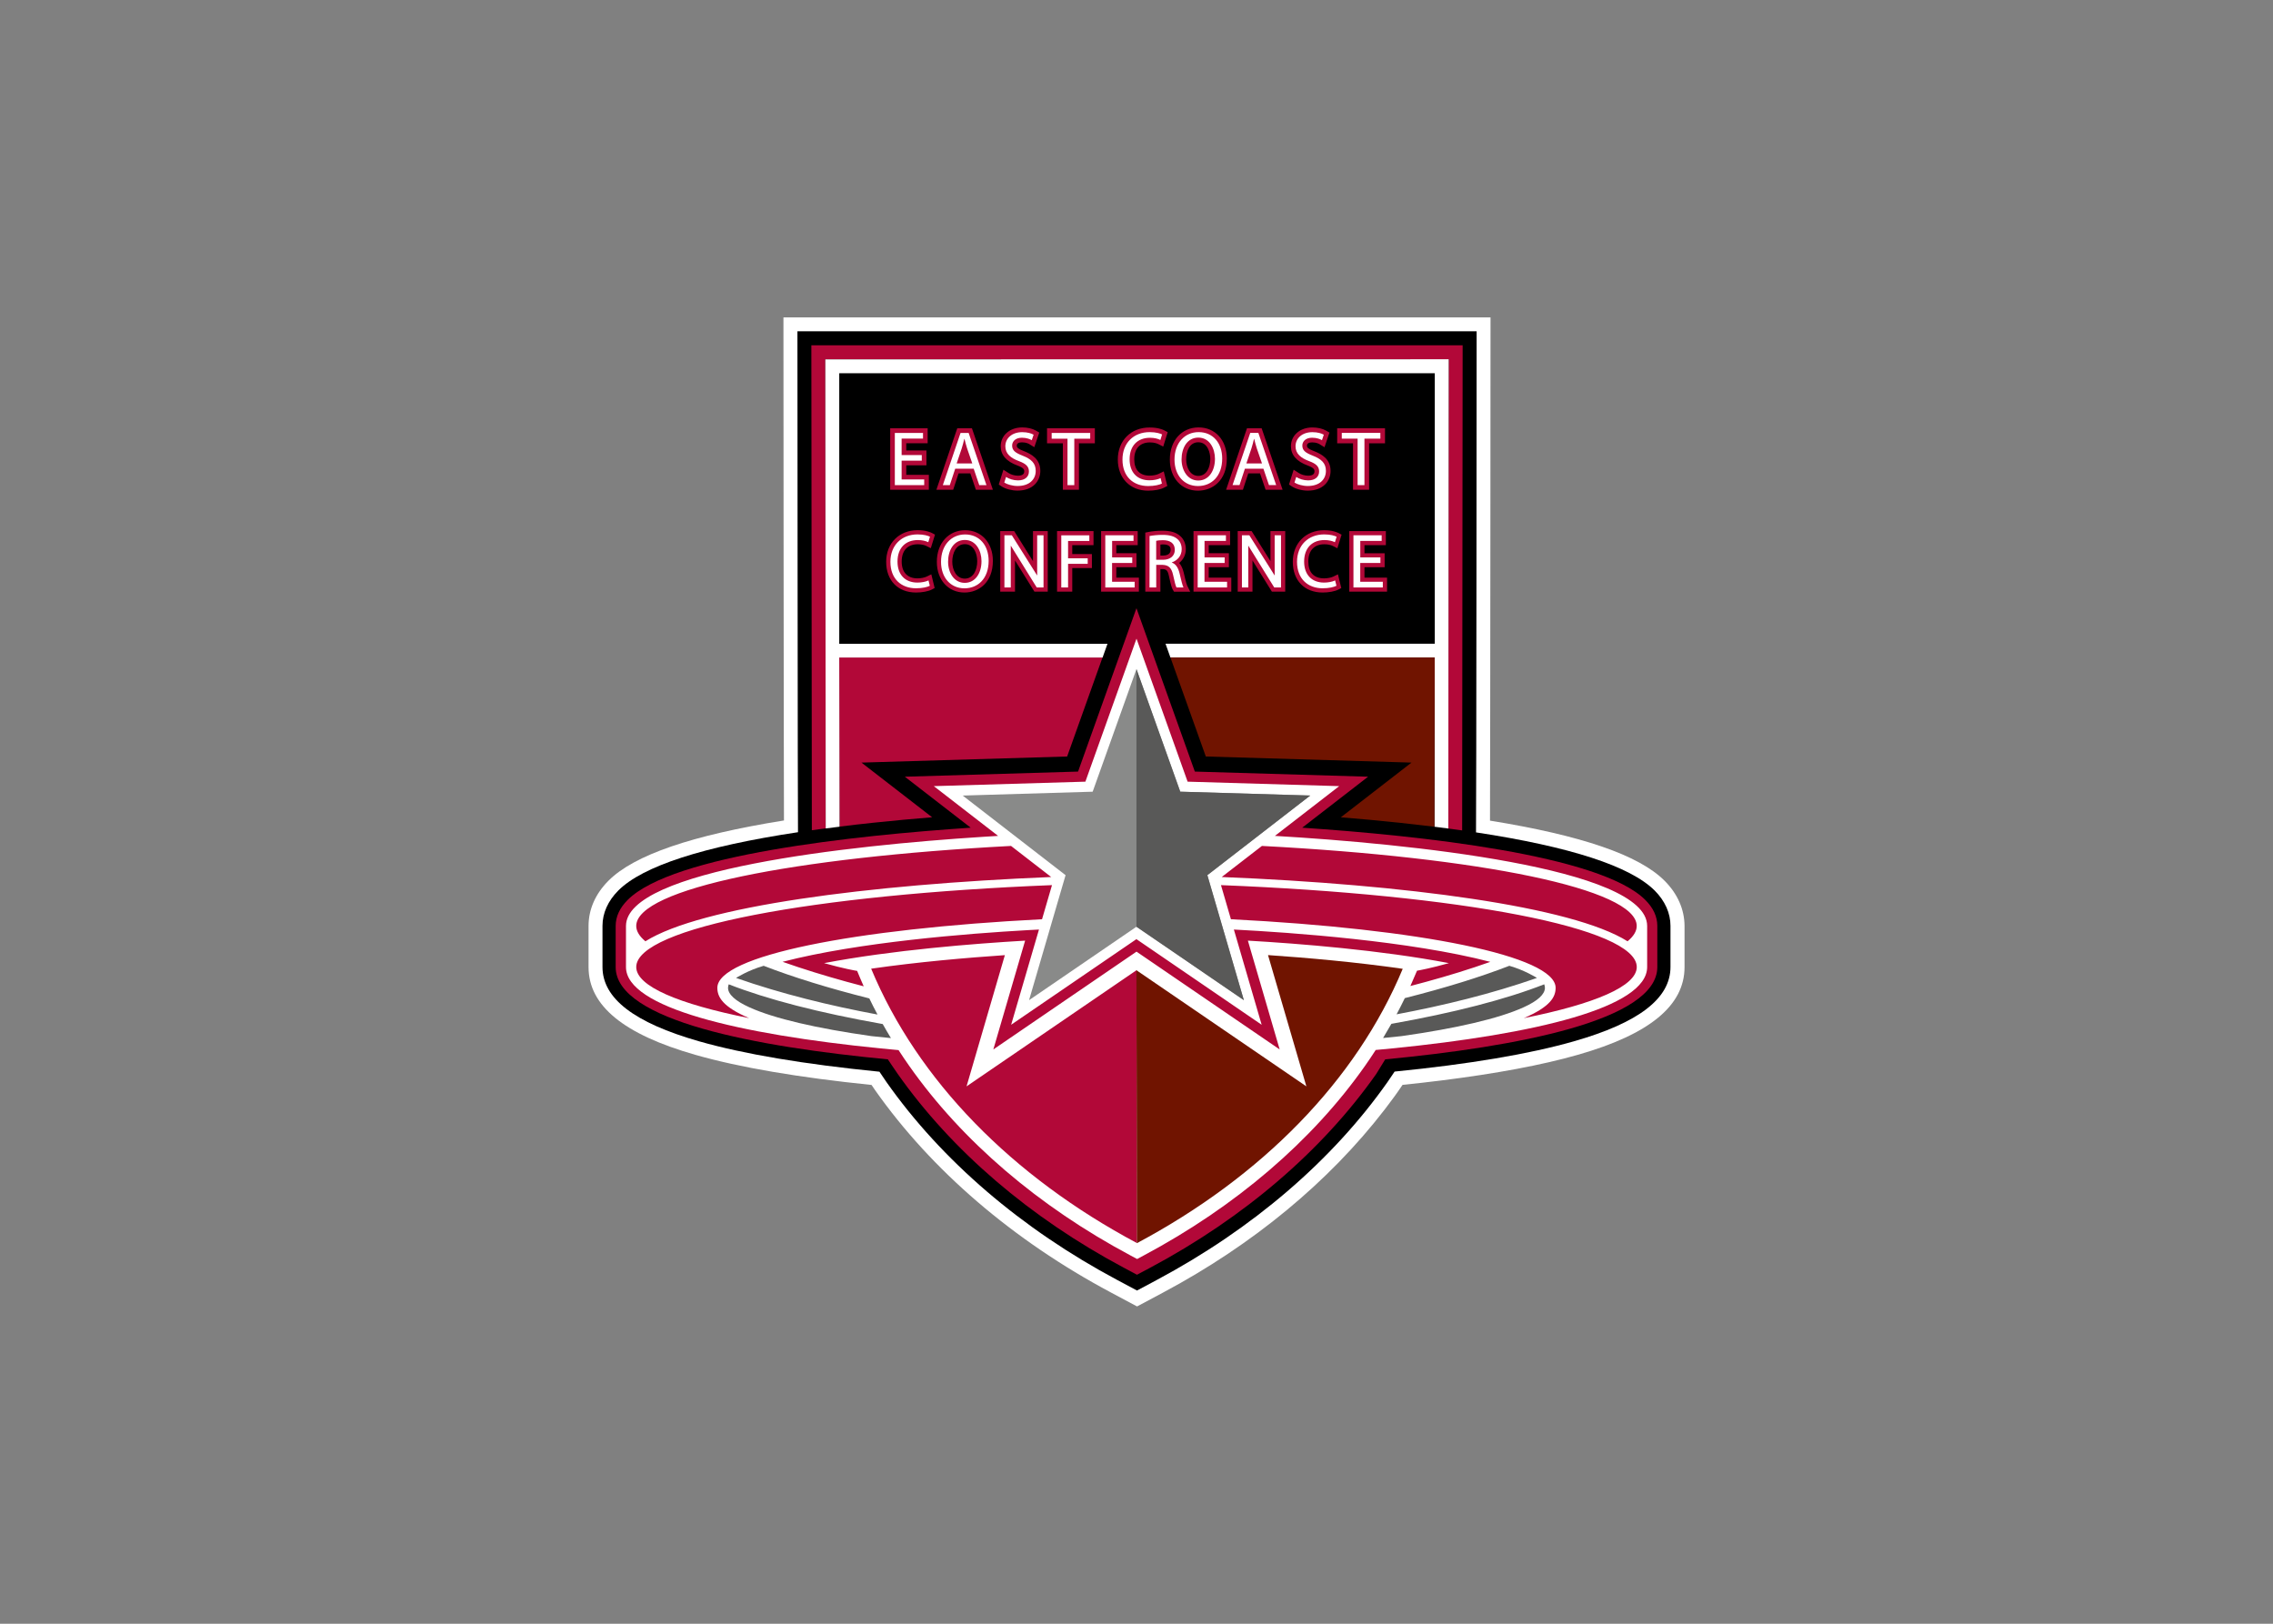 <svg clip-rule="evenodd" fill-rule="evenodd" stroke-linejoin="round" stroke-miterlimit="1.414" viewBox="0 0 560 400" xmlns="http://www.w3.org/2000/svg"><rect x="0" y="0" width="560" height="400" fill="#808080" stroke="none"/><g fill-rule="nonzero" transform="matrix(1.08 0 0 1.08 144.946 78.132)"><path d="m245.51 128.55c-5.85-5.86-18.95-10.34-39.82-13.71.07-16.69.12-114.79.12-114.79h-161.3s.05 98.06.12 114.75c-21 3.37-34.18 7.87-40.04 13.75-2.97 2.98-4.54 6.54-4.54 10.31v9.38c0 8.79 7.97 15.34 24.36 20.02 10.03 2.87 23.56 5.17 40.2 6.87.38.57.79 1.16.79 1.16 12.89 18.32 31.5 34.28 53.8 46.17l5.98 3.19 5.98-3.19c20.46-10.9 37.79-25.25 50.47-41.68 1.5-1.95 2.9-3.85 4.11-5.67 2.95-.3 5.86-.63 8.74-.99 12.59-1.57 23.08-3.53 31.23-5.86 16.39-4.68 24.36-11.23 24.36-20.02v-9.38c-.02-3.78-1.59-7.34-4.56-10.31" fill="#fff"/><path d="m243.26 130.79c-5.55-5.55-19.23-10-40.76-13.27.08-1.64.14-114.3.14-114.3h-154.94s.06 112.63.13 114.26c-21.66 3.27-35.43 7.73-40.99 13.3-2.36 2.37-3.61 5.15-3.61 8.06v9.38c0 7.17 7.21 12.72 22.05 16.96 10.16 2.9 23.99 5.23 41.13 6.93.52.78 1.04 1.57 1.58 2.33 12.6 17.91 30.82 33.54 52.69 45.19l4.48 2.39 4.48-2.39c21.87-11.66 40.09-27.28 52.69-45.19.55-.78 1.07-1.57 1.6-2.36 17.02-1.69 30.77-4.01 40.88-6.9 14.84-4.24 22.05-9.79 22.05-16.96v-9.38c0-2.89-1.24-5.68-3.6-8.05"/><path d="m241.12 132.93c-10.28-10.29-51.56-14.69-78.27-16.48l15.03-11.63-39.52-1.17-13.32-37.27-13.32 37.27-39.52 1.17 15.03 11.63c-26.7 1.79-67.98 6.18-78.26 16.48-1.81 1.81-2.73 3.81-2.73 5.93v9.38c0 12.28 32.28 18.21 62.09 21.05 0 0 1.52 2.28 2.26 3.33 12.32 17.5 30.16 32.8 51.59 44.21l2.98 1.59 2.99-1.59c21.43-11.42 39.27-26.71 51.59-44.21.02-.03 1.07-1.76 2.05-3.33 29.76-2.85 62.07-8.79 62.07-21.06v-9.38c0-2.12-.92-4.11-2.74-5.92m-190.13-15.9-.11-110.61h148.57l-.11 110.65-3.16-.43.09-107.04h-142.21l.09 107zm6.32-.83c2.48-.31 5.03-.6 7.67-.88 4.61-.49 9.14-.9 13.45-1.25l-16.12-12.47 46.92-1.39 8.07-22.59h-60.06c-.01 0 .02 37.38.07 38.58" fill="#b20838"/><path d="m156.62 118.32 14.67-11.35-34.58-1.02-11.66-32.62-11.66 32.62-34.58 1.02 14.67 11.35c-1.15.07-2.33.14-3.54.22-30.49 1.95-81.35 7.52-81.35 20.32v9.38c0 9.25 25.59 15.31 58.17 18.56h.02c1.32.13 2.65.26 3.99.38.79 1.22 1.6 2.42 2.44 3.61 12.03 17.1 29.49 32.05 50.49 43.24l1.49.8 1.5-.8c20.99-11.19 38.45-26.14 50.48-43.24.85-1.2 1.66-2.42 2.45-3.64 1.26-.12 2.51-.23 3.76-.36 32.58-3.24 58.16-9.3 58.16-18.56v-9.38c-.02-13.3-55.03-18.79-84.92-20.53zm-2.96 2.29c49.76 2.61 85.5 9.8 85.5 18.25 0 1.2-.72 2.37-2.09 3.5-12.67-7.96-50.75-12.96-92.58-14.66zm-57.23 0 9.16 7.09c-41.82 1.71-79.9 6.7-92.57 14.66-1.37-1.14-2.09-2.31-2.09-3.5 0-8.46 35.73-15.63 85.5-18.25zm-85.5 27.62c0-8.97 40.27-16.51 94.84-18.68l-2.27 7.78c-43.04 2.19-74.07 8.36-74.07 15.64 0 2.06 1.16 4.32 7.26 6.92-16.16-3.24-25.76-7.28-25.76-11.66zm53.59.38c10.68-1.54 21.82-2.5 30.5-3.09l-8.74 29.93 38.77-26.49.11 62.24c-28.44-15.15-50.03-37.06-60.64-62.59zm126.68 2.97s-2.44.66-3.67.98l1.51-3.49c.69-.12 3.23-.59 7.28-1.73-15.58-2.98-34.25-4.46-45.86-5.13l7.25 24.82-32.66-22.31-32.66 22.31 7.25-24.82c-11.61.68-30.28 2.15-45.86 5.13 4.55 1.28 7.2 1.72 7.46 1.76.02 0 .05-.01.07-.01.48 1.18.99 2.37 1.51 3.54-1.31-.35-3.93-1.05-3.93-1.05-4.97-1.37-9.89-2.88-14.58-4.54 17.32-4.49 42.17-6.45 56.02-7.23l2.47-.13-6.35 21.72 28.58-19.53 28.57 19.53-6.34-21.72c13.17.68 40.09 2.59 58.5 7.37-4.66 1.66-9.59 3.17-14.56 4.53zm22.2 8.31c6.1-2.61 7.26-4.86 7.26-6.92 0-7.27-31.03-13.45-74.07-15.64l-2.27-7.78c54.57 2.17 94.85 9.71 94.85 18.68 0 4.38-9.6 8.42-25.77 11.66zm-17.13-150.29-.09 107.04-3.16-.41.06-38.6h-60.29l-1.12-3.14h61.42v-61.7h-135.85v61.71h61.19l-1.12 3.14h-60.07l.07 38.58-3.16.4-.09-107z" fill="#fff"/><path d="m185.78 148.64c-10.62 25.52-32.2 47.42-60.62 62.57h-.01-.01v-.01l-.11-62.24 38.77 26.49-8.75-29.94c8.75.6 19.98 1.58 30.73 3.13m7.3-71.02h-60.29l8.07 22.59 46.92 1.39-16.12 12.48c4.32.35 8.85.76 13.46 1.25 2.72.29 5.34.59 7.89.9z" fill="#701400"/><path d="m141.22 127.28 23.47-18.16-29.65-.88-10-27.96-9.99 27.96-29.65.88 23.47 18.16-8.33 28.51 24.5-16.75 24.5 16.75z" fill="#898a89"/><path d="m64.58 163.99c-12.5-1.77-22.21-4.01-27.86-6.58-3.22-1.46-4.85-2.96-4.85-4.44 0-.26.06-.53.16-.8 8.78 3.45 20.75 6.52 35.13 9.07.6 1.07 1.23 2.15 1.87 3.2-1.5-.14-2.98-.29-4.45-.45m1.39-4.92c-.65-1.22-1.28-2.44-1.87-3.68-9.26-2.33-17.37-4.83-24.1-7.44-3.57 1.02-6.3 2.77-6.3 2.77 10.38 3.64 21.43 6.33 32.27 8.35m152.25-6.1c0-.26-.06-.53-.16-.8-8.73 3.43-20.61 6.49-34.87 9.02-.61 1.08-1.24 2.16-1.89 3.23 1.42-.14 2.83-.29 4.21-.43 12.5-1.77 22.21-4.01 27.86-6.58 3.22-1.46 4.85-2.96 4.85-4.44m-31.96 2.35c-.6 1.24-1.23 2.48-1.88 3.7 10.76-2.02 21.71-4.69 32.02-8.3 0 0-2.73-1.75-6.3-2.77-6.66 2.58-14.69 5.06-23.84 7.37m-61.22-16.28 24.5 16.74-8.33-28.51 23.47-18.16-29.65-.88-9.99-27.97z" fill="#595958"/><path d="m77.41 25.35v3.41h-4.88v1.64h4.6v3.39h-4.6v2.17h5.15v3.41h-8.82v-14.02zm6.75 0-4.76 14.02h3.83s.92-2.8 1.23-3.74h2.68c.32.94 1.27 3.74 1.27 3.74h3.88l-4.78-14.02zm9.91 4.1c0 1.98 1.29 3.46 3.83 4.39 1.54.58 1.54.99 1.54 1.35 0 .8-.77.97-1.42.97-.76 0-1.57-.23-2.16-.61l-1.17-.75-1.06 3.37.66.44c.86.57 2.31.95 3.62.95 3.6 0 5.2-2.26 5.2-4.5 0-2.68-1.97-3.8-3.68-4.48-1.69-.65-1.69-.97-1.69-1.31 0-.45.44-.72 1.18-.72 1 0 1.61.36 1.68.41l1.14.7 1.13-3.34-.75-.44c-.79-.46-1.93-.73-3.14-.73-2.84 0-4.91 1.81-4.91 4.3m10.57-4.1v3.42h3.61v10.59h3.67v-10.59h3.63v-3.42zm45.61 0-4.76 14.02h3.83s.92-2.8 1.23-3.74h2.68c.32.94 1.27 3.74 1.27 3.74h3.88l-4.78-14.02zm10.03 4.1c0 1.98 1.29 3.46 3.83 4.39 1.54.58 1.54.99 1.54 1.35 0 .8-.77.97-1.42.97-.76 0-1.57-.23-2.16-.61l-1.17-.75-1.06 3.37.66.44c.86.57 2.31.96 3.62.96 3.6 0 5.2-2.26 5.2-4.5 0-2.68-1.97-3.8-3.69-4.48-1.69-.65-1.69-.97-1.69-1.31 0-.45.44-.72 1.18-.72 1 0 1.61.36 1.68.41l1.14.7 1.13-3.34-.75-.44c-.79-.46-1.93-.73-3.14-.73-2.84-.01-4.9 1.8-4.9 4.29m10.55-4.1v3.43h3.61v10.59h3.67v-10.59h3.63v-3.43zm-50.04 7.12c0 4.25 2.78 7.11 6.92 7.11 1.42 0 2.81-.26 3.63-.69l.74-.38-.81-3.33-1.18.58c-.49.23-1.29.39-2.06.39-2.25 0-3.49-1.33-3.49-3.73 0-2.45 1.31-3.85 3.58-3.85 1.03 0 1.68.27 1.91.39l1.12.56 1.02-3.29-.78-.41c-.37-.19-1.45-.65-3.32-.65-4.29-.02-7.28 2.99-7.28 7.3m15.6-.03c0 1.87.94 3.77 2.75 3.77 1.9 0 2.75-1.95 2.75-3.89 0-1.31-.57-3.78-2.73-3.78-2.04-.01-2.77 2.1-2.77 3.9m-3.73.03c0-4.31 2.7-7.32 6.57-7.32 3.78 0 6.43 2.91 6.43 7.09 0 5.07-3.3 7.34-6.59 7.34-3.77 0-6.41-2.92-6.41-7.11m-64.71 23.34c0 4.25 2.67 7 6.81 7 1.4 0 2.78-.26 3.58-.67l.67-.35-.76-3.13-1.07.52c-.5.24-1.32.4-2.1.4-2.28 0-3.59-1.39-3.59-3.83 0-2.51 1.34-3.95 3.68-3.95.74 0 1.45.14 1.95.39l1.01.51.96-3.1-.71-.37c-.29-.15-1.37-.64-3.26-.64-4.22.01-7.17 2.97-7.17 7.22m15.08-.03c0 1.92.97 3.86 2.85 3.86 1.97 0 2.84-2 2.84-3.98 0-1.87-.88-3.88-2.83-3.88-1.97 0-2.86 2-2.86 4m-3.52.03c0-4.24 2.66-7.21 6.46-7.21 3.72 0 6.32 2.87 6.32 6.98 0 4.99-3.25 7.23-6.48 7.23-3.71 0-6.3-2.88-6.3-7m21.93-7.01v6.84l-4.29-6.84h-3.18v13.81h3.37v-7.12l4.43 7.12h3.04v-13.81zm5.49 0v13.81h3.47v-5.38h4.48v-3.19h-4.48v-2.03h4.85v-3.21zm10.05 0v13.81h8.62v-3.2h-5.15v-2.37h4.6v-3.19h-4.6v-1.84h4.88v-3.21zm14.09 3.03s-.28.02-.56.05v2.5h.61c.52 0 1.72-.13 1.72-1.3 0-.38 0-1.25-1.77-1.25m-3.24-2.84c.86-.17 2.06-.28 3.13-.28 1.86 0 3.17.39 4.09 1.23.8.7 1.26 1.79 1.26 2.98 0 1.28-.57 2.38-1.51 3.14.44.53.78 1.22 1 2.11.23.99.62 2.64.82 3.06l.69 1.39h-3.7l-.28-.48c-.18-.31-.41-.9-.88-3.12-.29-1.37-.68-1.52-1.46-1.56h-.48v5.15h-3.45v-13.47zm10.23-.19v13.81h8.62v-3.2h-5.15v-2.37h4.6v-3.19h-4.6v-1.84h4.88v-3.21zm22.65 7.01c0 4.25 2.67 7 6.81 7 1.4 0 2.78-.26 3.58-.67l.67-.35-.76-3.13-1.07.52c-.5.24-1.32.4-2.1.4-2.32 0-3.59-1.36-3.59-3.83 0-2.51 1.34-3.95 3.67-3.95.74 0 1.45.14 1.95.4l1.01.51.96-3.1-.71-.37c-.29-.15-1.37-.64-3.26-.64-4.21 0-7.16 2.96-7.16 7.21m12.88-7.01v13.81h8.62v-3.2h-5.15v-2.37h4.6v-3.19h-4.6v-1.84h4.88v-3.21zm-17.98 0v6.84l-4.29-6.84h-3.18v13.81h3.37v-7.12l4.43 7.12h3.04v-13.81z" fill="#b20838"/><path d="m76.07 32.73h-4.6v4.29h5.15v1.29h-6.7v-11.9h6.43v1.29h-4.88v3.76h4.6zm7.95.64 1.16-3.44c.23-.72.42-1.46.58-2.15h.05c.17.69.35 1.39.6 2.17l1.18 3.42zm3.89 1.2 1.27 3.74h1.64l-4.06-11.9h-1.85l-4.04 11.9h1.59l1.23-3.74zm6.98 3.16c.64.42 1.89.78 3.03.78 2.8 0 4.14-1.61 4.14-3.44 0-1.74-1-2.7-3.02-3.49-1.64-.64-2.36-1.18-2.36-2.3 0-.81.62-1.78 2.24-1.78 1.07 0 1.87.34 2.24.56l.42-1.25c-.51-.3-1.41-.58-2.61-.58-2.31 0-3.84 1.38-3.84 3.23 0 1.66 1.2 2.68 3.14 3.39 1.6.6 2.24 1.25 2.24 2.35 0 1.22-.92 2.03-2.49 2.03-1.06 0-2.04-.34-2.73-.78zm14.42.58h1.55v-10.59h3.63v-1.31h-8.79v1.31h3.61zm40.8-4.94 1.16-3.44c.23-.72.42-1.46.58-2.15h.05c.17.69.35 1.39.6 2.17l1.18 3.42zm3.89 1.19 1.27 3.74h1.64l-4.06-11.9h-1.85l-4.04 11.9h1.59l1.23-3.74zm7.09 3.17c.64.42 1.89.78 3.03.78 2.8 0 4.14-1.61 4.14-3.44 0-1.74-1-2.7-3.02-3.49-1.64-.64-2.36-1.18-2.36-2.3 0-.81.62-1.78 2.24-1.78 1.08 0 1.87.33 2.24.56l.42-1.25c-.51-.3-1.41-.58-2.61-.58-2.31 0-3.84 1.38-3.84 3.23 0 1.66 1.2 2.68 3.14 3.39 1.61.6 2.24 1.25 2.24 2.35 0 1.22-.92 2.03-2.49 2.03-1.06 0-2.04-.34-2.73-.78zm14.41.58h1.55v-10.6h3.63v-1.31h-8.8v1.31h3.61v10.6zm-44.95-1.6c-.62.3-1.57.5-2.52.5-2.88 0-4.55-1.86-4.55-4.79 0-3.13 1.86-4.91 4.64-4.91.99 0 1.82.21 2.38.5l.39-1.26c-.41-.21-1.36-.53-2.83-.53-3.69 0-6.21 2.51-6.21 6.26 0 3.92 2.5 6.04 5.86 6.04 1.45 0 2.6-.28 3.14-.57zm8.58.55c-2.42 0-3.8-2.32-3.8-4.82 0-2.58 1.27-4.97 3.83-4.97s3.79 2.48 3.79 4.84c0 2.71-1.38 4.95-3.81 4.95zm-.04 1.26c3.02 0 5.51-2.19 5.51-6.27 0-3.54-2.1-6.03-5.37-6.03-3.18 0-5.51 2.48-5.51 6.26 0 3.6 2.19 6.04 5.35 6.04zm-61.49 21.53c-.62.3-1.57.49-2.52.49-2.87 0-4.55-1.86-4.55-4.79 0-3.12 1.85-4.91 4.64-4.91.99 0 1.81.21 2.38.49l.39-1.25c-.41-.21-1.36-.53-2.82-.53-3.68 0-6.21 2.5-6.21 6.25 0 3.92 2.5 6.04 5.85 6.04 1.45 0 2.59-.28 3.14-.57zm8.26.55c-2.42 0-3.79-2.31-3.79-4.82 0-2.58 1.27-4.96 3.83-4.96 2.55 0 3.79 2.47 3.79 4.84 0 2.7-1.38 4.94-3.81 4.94zm-.04 1.25c3.02 0 5.5-2.19 5.5-6.27 0-3.53-2.1-6.02-5.36-6.02-3.17 0-5.5 2.47-5.5 6.25 0 3.6 2.19 6.04 5.34 6.04zm16.57-12.1v9.18l-5.78-9.18h-1.69v11.9h1.45v-9.54l5.92 9.54h1.55v-11.9zm54.18 0v9.18l-5.78-9.18h-1.69v11.9h1.45v-9.54l5.92 9.54h1.55v-11.9zm-48.68 11.9h1.55v-5.39h4.48v-1.26h-4.48v-3.95h4.85v-1.29h-6.4zm16.2-6.85h-4.6v-3.76h4.88v-1.29h-6.44v11.9h6.7v-1.29h-5.15v-4.29h4.6v-1.27zm5.46-3.79c.26-.07.78-.14 1.51-.14 1.63 0 2.73.67 2.73 2.21 0 1.36-1.04 2.26-2.68 2.26h-1.57v-4.33zm-1.53 10.64h1.53v-5.15h1.45c1.39.06 2.04.67 2.4 2.31.32 1.48.58 2.51.77 2.84h1.59c-.23-.46-.51-1.61-.9-3.27-.3-1.23-.85-2.09-1.74-2.4v-.05c1.23-.42 2.24-1.46 2.24-3.02 0-.93-.35-1.75-.93-2.26-.74-.67-1.82-.99-3.46-.99-1.04 0-2.17.11-2.94.26zm17.15-6.85h-4.6v-3.76h4.88v-1.29h-6.44v11.9h6.7v-1.29h-5.15v-4.29h4.6v-1.27zm25.19 5.25c-.62.3-1.57.49-2.52.49-2.87 0-4.55-1.86-4.55-4.79 0-3.12 1.85-4.91 4.64-4.91.99 0 1.81.21 2.38.49l.39-1.25c-.41-.21-1.36-.53-2.82-.53-3.68 0-6.21 2.5-6.21 6.25 0 3.92 2.5 6.04 5.85 6.04 1.45 0 2.59-.28 3.14-.57zm10.34-5.25h-4.6v-3.76h4.88v-1.29h-6.44v11.9h6.7v-1.29h-5.15v-4.29h4.6v-1.27z" fill="#fff"/></g></svg>